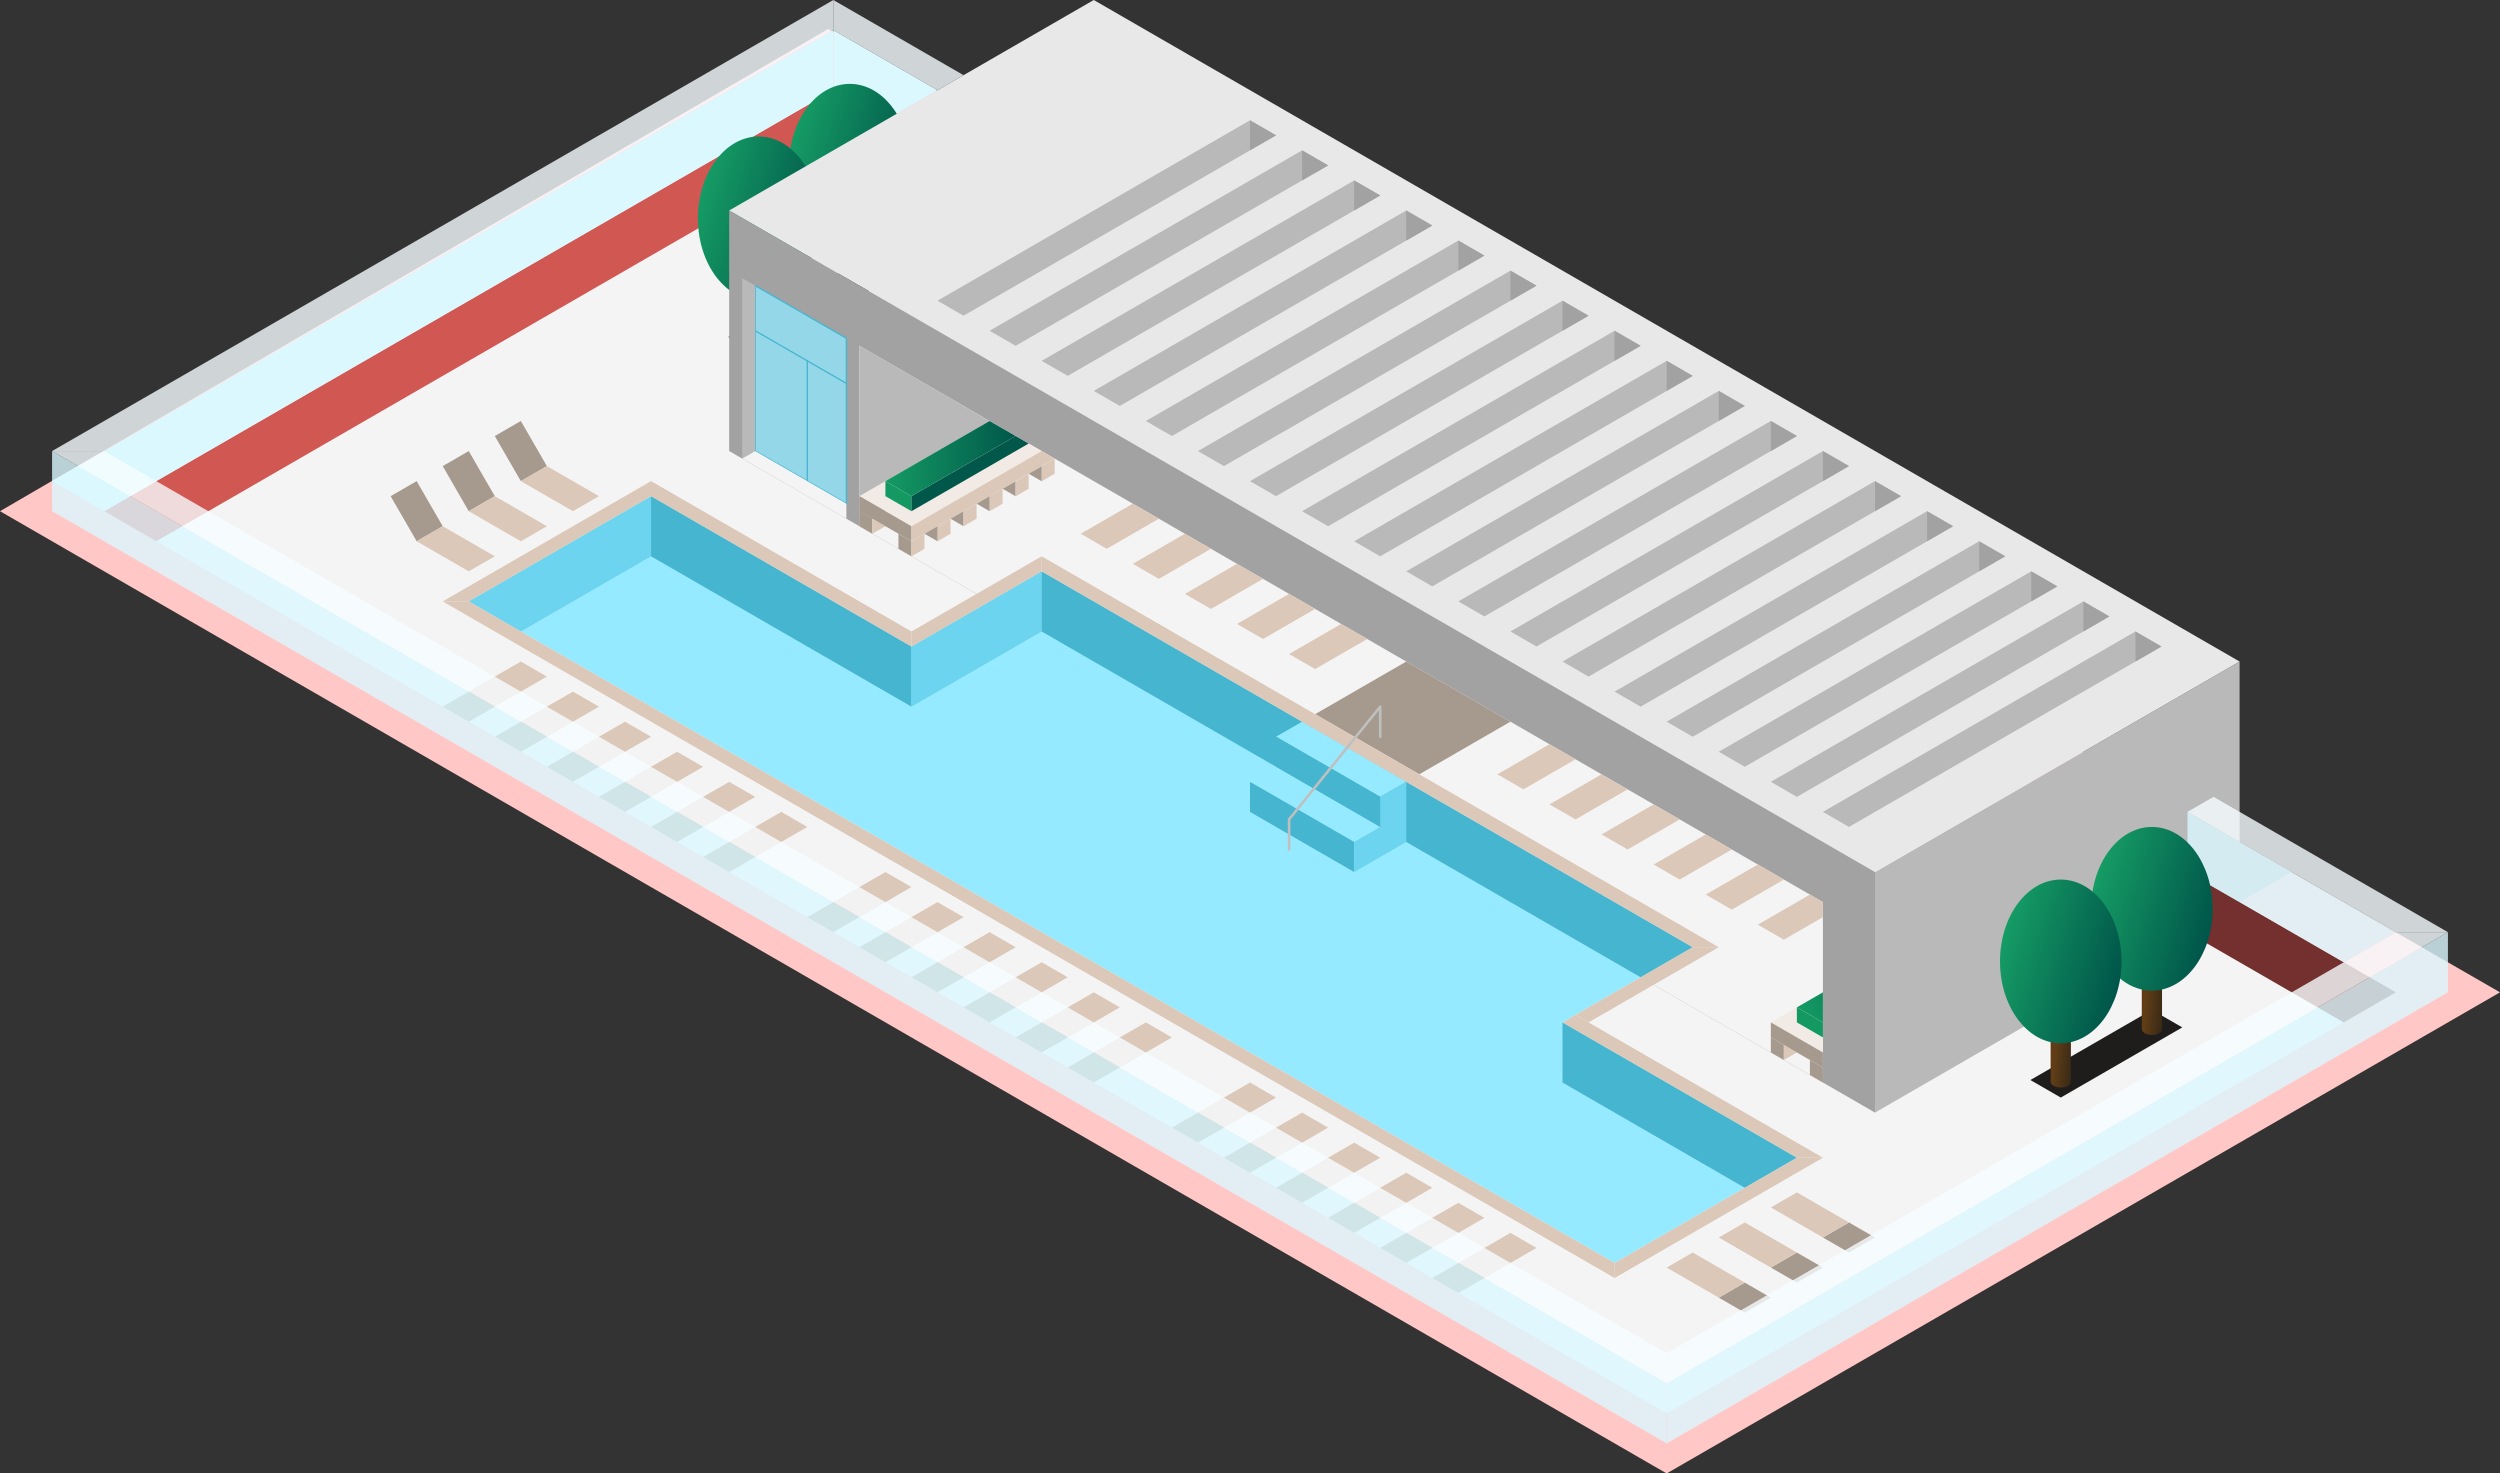 <svg id="Layer_1" data-name="Layer 1" xmlns="http://www.w3.org/2000/svg" xmlns:xlink="http://www.w3.org/1999/xlink" viewBox="0 0 480.012 282.909">
  <rect x="0" y="0" width="480.012" height="282.909" fill="#333333" stroke="none"/>
  <defs>
    <style>
      .top-light {
        fill: #ffc8c6;
      }

      .cls-1 {
        fill: #f4f4f4;
      }

      .exterior-R-prim {
        fill: #d05752;
      }

      .cls-2 {
        fill: #dbf8ff;
      }

      .cls-3 {
        opacity: 0.8;
      }

      .cls-4 {
        fill: #f6fdff;
      }

      .cls-5 {
        fill: #1e1d1c;
      }

      .cls-6 {
        fill: url(#linear-gradient);
      }

      .cls-7 {
        fill: url(#linear-gradient-2);
      }

      .cls-8 {
        fill: url(#linear-gradient-3);
      }

      .cls-9 {
        fill: url(#linear-gradient-4);
      }

      .cls-10 {
        fill: #b9b9b9;
      }

      .cls-11 {
        fill: #e8e8e8;
      }

      .cls-12 {
        fill: #a2a2a2;
      }

      .cls-13 {
        fill: #96eaff;
      }

      .cls-14 {
        fill: #46b5d0;
      }

      .cls-15 {
        fill: #6cd4ee;
      }

      .exterior-L-prim {
        fill: #73302e;
      }

      .cls-16 {
        fill: #a69a8e;
      }

      .cls-17 {
        fill: #dbc8b9;
      }

      .cls-18 {
        fill: url(#linear-gradient-5);
      }

      .cls-19 {
        fill: url(#linear-gradient-6);
      }

      .cls-20 {
        fill: url(#linear-gradient-7);
      }

      .cls-21 {
        fill: url(#linear-gradient-8);
      }

      .cls-22, .cls-29 {
        fill: none;
      }

      .cls-22 {
        stroke: #bfbfbf;
        stroke-width: 0.5px;
      }

      .cls-22, .cls-28 {
        stroke-linecap: round;
        stroke-linejoin: round;
      }

      .cls-23 {
        fill: #f2ebe5;
      }

      .cls-24 {
        fill: #149963;
      }

      .cls-25 {
        fill: #00574a;
      }

      .cls-26 {
        fill: url(#linear-gradient-9);
      }

      .cls-27 {
        fill: url(#linear-gradient-10);
      }

      .cls-28 {
        fill: #93d7e8;
      }

      .cls-28, .cls-29 {
        stroke: #46b5d0;
        stroke-width: 0.25px;
      }

      .cls-29 {
        stroke-linecap: square;
        stroke-miterlimit: 3;
      }
    </style>
    <linearGradient id="linear-gradient" x1="2378.617" y1="-225.183" x2="2380.567" y2="-224.736" gradientTransform="translate(4789.854 -1085.678) rotate(180) scale(1.944 5.051)" gradientUnits="userSpaceOnUse">
      <stop offset="0" stop-color="#332716"/>
      <stop offset="1" stop-color="#603d16"/>
    </linearGradient>
    <linearGradient id="linear-gradient-2" x1="1977.78" y1="-247.679" x2="1979.63" y2="-246.936" gradientTransform="translate(23246.18 -3854.853) rotate(180) scale(11.666 15.716)" gradientUnits="userSpaceOnUse">
      <stop offset="0" stop-color="#00564a"/>
      <stop offset="1" stop-color="#169d65"/>
    </linearGradient>
    <linearGradient id="linear-gradient-3" x1="2383.117" y1="-226.183" x2="2385.068" y2="-225.736" gradientTransform="translate(4781.104 -1080.626) rotate(180) scale(1.944 5.051)" xlink:href="#linear-gradient"/>
    <linearGradient id="linear-gradient-4" x1="1978.53" y1="-248" x2="1980.38" y2="-247.258" gradientTransform="translate(23237.43 -3849.801) rotate(180) scale(11.666 15.716)" xlink:href="#linear-gradient-2"/>
    <linearGradient id="linear-gradient-5" x1="2314.323" y1="-239.306" x2="2316.273" y2="-238.858" gradientTransform="translate(4914.854 -1014.344) rotate(180) scale(1.944 5.051)" xlink:href="#linear-gradient"/>
    <linearGradient id="linear-gradient-6" x1="1967.064" y1="-252.218" x2="1968.914" y2="-251.476" gradientTransform="translate(23371.18 -3783.519) rotate(180) scale(11.666 15.716)" xlink:href="#linear-gradient-2"/>
    <linearGradient id="linear-gradient-7" x1="2318.824" y1="-240.306" x2="2320.774" y2="-239.858" gradientTransform="translate(4906.104 -1009.292) rotate(180) scale(1.944 5.051)" xlink:href="#linear-gradient"/>
    <linearGradient id="linear-gradient-8" x1="1967.814" y1="-252.539" x2="1969.664" y2="-251.797" gradientTransform="translate(23362.43 -3778.467) rotate(180) scale(11.666 15.716)" xlink:href="#linear-gradient-2"/>
    <linearGradient id="linear-gradient-9" x1="1971.566" y1="-237.715" x2="1973.566" y2="-237.715" gradientTransform="translate(24839.581 -1627.519) rotate(180) scale(12.5 7.217)" gradientUnits="userSpaceOnUse">
      <stop offset="0" stop-color="#00574a"/>
      <stop offset="0.983" stop-color="#149963"/>
    </linearGradient>
    <linearGradient id="linear-gradient-10" x1="2228.921" y1="-221.39" x2="2236.046" y2="-225.003" gradientTransform="translate(5937.021 -454.304) rotate(180) scale(2.5 2.887)" xlink:href="#linear-gradient-9"/>
  </defs>
  <title>1Artboard 16</title>
  <g id="root">
    <path id="Path" class="top-light" d="M159.004,5.566,0,98.152,320.008,282.909,480.012,190.53Z"/>
    <path id="Path-2" data-name="Path" class="cls-1" d="M460.012,190.53,160.004,17.321,20,98.152,320.008,271.361Z"/>
    <path id="Path-3" data-name="Path" class="exterior-R-prim" d="M20,98.152,160.004,17.321V28.868L30.001,103.926Z"/>
    <path id="Path-4" data-name="Path" class="cls-2" d="M160.004,17.321V5.774L10,92.378l10,5.774Z"/>
    <g class="cls-3">
      <path id="Path-5" data-name="Path" class="cls-4" d="M20,86.605,160.004,5.774V0L10,86.605Z"/>
    </g>
    <path id="Path-6" data-name="Path" class="cls-2" d="M180.005,17.321,160.004,5.774V17.321l10,5.774Z"/>
    <g class="cls-3">
      <path id="Path-7" data-name="Path" class="cls-4" d="M160.004,5.774l20,11.547,5-2.887L160.004,0Z"/>
    </g>
    <path id="Path-8" data-name="Path" class="exterior-R-prim" d="M170.004,23.095l-10,5.774V17.321Z"/>
    <g id="Group-2" data-name="Group">
      <path id="Path-9" data-name="Path" class="cls-5" d="M163.168,51.228,139.836,64.699l5.833,3.368L169.002,54.596Z"/>
      <g id="Group-3" data-name="Group">
        <g id="Group-4" data-name="Group">
          <path id="Compound_Shape" data-name="Compound Shape" class="cls-6" d="M161.224,54.921V45.94h3.889v8.98h0c0,.62-.871,1.123-1.944,1.123s-1.944-.503-1.944-1.123Z"/>
          <ellipse id="Ellipse" class="cls-7" cx="163.168" cy="31.82" rx="11.666" ry="15.716"/>
        </g>
        <g id="Group-5" data-name="Group">
          <path id="Compound_Shape-2" data-name="Compound Shape" class="cls-8" d="M143.725,65.024v-8.98h3.889v8.98h0c0,.619-.871,1.123-1.944,1.123s-1.944-.503-1.944-1.123Z"/>
          <ellipse id="Ellipse-2" data-name="Ellipse" class="cls-9" cx="145.669" cy="41.923" rx="11.666" ry="15.716"/>
        </g>
      </g>
    </g>
    <path id="Path-10" data-name="Path" class="cls-10" d="M430.011,127.02,360.009,167.436V213.625l70.002-40.416Z"/>
    <path id="Path-11" data-name="Path" class="cls-11" d="M430.011,127.02,360.009,167.436,140.004,40.415,210.005,0Z"/>
    <path id="Path-12" data-name="Path" class="cls-12" d="M360.009,167.436,140.004,40.415V86.605L360.009,213.625Z"/>
    <path id="Path-13" data-name="Path" class="cls-1" d="M165.004,66.397,350.009,173.209v34.642L165.004,101.039Z"/>
    <path id="Path-14" data-name="Path" class="cls-10" d="M165.004,101.039V66.397l30.001,17.321Z"/>
    <path id="Path-15" data-name="Path" class="cls-13" d="M200.005,109.699l-25.001,14.434L125.003,95.265,90.002,115.473l220.006,127.02,35.001-20.208L300.007,196.304,325.008,181.87Z"/>
    <path id="Path-16" data-name="Path" class="cls-14" d="M175.004,124.133v11.547l-50.001-28.868V95.265Z"/>
    <path id="Path-17" data-name="Path" class="cls-15" d="M175.004,124.133v11.547l25.001-14.434V109.699Z"/>
    <path id="Path-18" data-name="Path" class="cls-14" d="M325.008,181.87,200.005,109.699v11.547l115.003,66.397Z"/>
    <path id="Path-19" data-name="Path" class="cls-14" d="M345.009,222.285l-10,5.774-35.001-20.208V196.304Z"/>
    <path id="Path-20" data-name="Path" class="cls-15" d="M100.002,121.246l-10-5.774,35.001-20.208v11.547Z"/>
    <path id="Path-21" data-name="Path" class="exterior-L-prim" d="M450.011,196.304l10-5.774-40.001-23.095v11.547Z"/>
    <g id="Group-6" data-name="Group">
      <path id="Path-22" data-name="Path" class="cls-16" d="M95.002,83.718l5-2.887,5,8.66-5,2.887Z"/>
      <path id="Path-23" data-name="Path" class="cls-17" d="M115.003,95.265l-10-5.774-5,2.887,10,5.774Z"/>
    </g>
    <g id="Group-7" data-name="Group">
      <path id="Path-24" data-name="Path" class="cls-16" d="M340.009,243.38l5-2.887,5,2.887-5,2.887Z"/>
      <path id="Path-25" data-name="Path" class="cls-17" d="M330.008,237.606l10,5.774,5-2.887-10-5.774Z"/>
    </g>
    <g id="Group-8" data-name="Group">
      <path id="Path-26" data-name="Path" class="cls-16" d="M330.008,249.154l5-2.887,5,2.887-5,2.887Z"/>
      <path id="Path-27" data-name="Path" class="cls-17" d="M320.008,243.38l10,5.774,5-2.887-10-5.774Z"/>
    </g>
    <g id="Group-9" data-name="Group">
      <path id="Path-28" data-name="Path" class="cls-16" d="M360.009,237.606l-5,2.887-5-2.887,5-2.887Z"/>
      <path id="Path-29" data-name="Path" class="cls-17" d="M345.009,228.946l10,5.774-5,2.887-10-5.774Z"/>
    </g>
    <g id="Group-10" data-name="Group">
      <path id="Path-30" data-name="Path" class="cls-16" d="M85.002,89.492l5-2.887,5,8.661-5,2.887Z"/>
      <path id="Path-31" data-name="Path" class="cls-17" d="M105.003,101.039l-10-5.774-5,2.887,10,5.774Z"/>
    </g>
    <g id="Group-11" data-name="Group">
      <path id="Path-32" data-name="Path" class="cls-16" d="M75.002,95.265l5-2.887,5,8.66-5,2.887Z"/>
      <path id="Path-33" data-name="Path" class="cls-17" d="M95.002,106.812l-10-5.774-5,2.887,10,5.774Z"/>
    </g>
    <path id="Path-34" data-name="Path" class="cls-13" d="M250.006,138.568l-5,2.887,20,11.547,5-2.887Z"/>
    <path id="Path-35" data-name="Path" class="cls-13" d="M245.006,147.228l-5,2.887,20,11.547,5-2.887Z"/>
    <path id="Path-36" data-name="Path" class="cls-14" d="M245.006,147.228v-5.774l20,11.547v5.774Z"/>
    <path id="Path-37" data-name="Path" class="cls-14" d="M240.006,150.115v5.774l20,11.547v-5.774Z"/>
    <path id="Path-38" data-name="Path" class="cls-15" d="M270.007,150.115l-5,2.887v5.774l-5,2.887v5.774l10-5.774Z"/>
    <path id="Path-39" data-name="Path" class="cls-10" d="M440.011,167.436l-10-5.774-10,5.774,10,5.774Z"/>
    <g id="Group-12" data-name="Group">
      <g id="Group-13" data-name="Group">
        <path id="Path-40" data-name="Path" class="cls-17" d="M290.007,236.72l-10,5.774,5,2.887,10-5.774Z"/>
        <path id="Path-41" data-name="Path" class="cls-16" d="M285.007,245.38l-5-2.887-5,2.887,5,2.887Z"/>
      </g>
      <g id="Group-14" data-name="Group">
        <path id="Path-42" data-name="Path" class="cls-17" d="M260.007,219.399l-10,5.774,5,2.887,10-5.774Z"/>
        <path id="Path-43" data-name="Path" class="cls-16" d="M255.006,228.059l-5-2.887-5,2.887,5,2.887Z"/>
      </g>
      <g id="Group-15" data-name="Group">
        <g id="Group-16" data-name="Group">
          <path id="Path-44" data-name="Path" class="cls-17" d="M280.007,230.946l-10,5.774,5,2.887,10-5.774Z"/>
          <path id="Path-45" data-name="Path" class="cls-16" d="M275.007,239.606l-5-2.887-5,2.887,5,2.887Z"/>
        </g>
      </g>
      <g id="Group-17" data-name="Group">
        <g id="Group-18" data-name="Group">
          <path id="Path-46" data-name="Path" class="cls-17" d="M250.006,213.625l-10,5.774,5,2.887,10-5.774Z"/>
          <path id="Path-47" data-name="Path" class="cls-16" d="M245.006,222.285l-5-2.887-5,2.887,5,2.887Z"/>
        </g>
      </g>
      <g id="Group-19" data-name="Group">
        <g id="Group-20" data-name="Group">
          <path id="Path-48" data-name="Path" class="cls-17" d="M270.007,225.172l-10,5.774,5,2.887,10-5.774Z"/>
          <path id="Path-49" data-name="Path" class="cls-16" d="M265.007,233.833l-5-2.887-5,2.887,5,2.887Z"/>
        </g>
      </g>
      <g id="Group-21" data-name="Group">
        <g id="Group-22" data-name="Group">
          <path id="Path-50" data-name="Path" class="cls-17" d="M240.006,207.851l-10,5.774,5,2.887,10-5.774Z"/>
          <path id="Path-51" data-name="Path" class="cls-16" d="M235.006,216.512l-5-2.887-5,2.887,5,2.887Z"/>
        </g>
      </g>
    </g>
    <g id="Group-23" data-name="Group">
      <g id="Group-24" data-name="Group">
        <path id="Path-52" data-name="Path" class="cls-17" d="M292.507,151.558l10-5.774-5-2.887-10,5.773Z"/>
      </g>
      <g id="Group-25" data-name="Group">
        <path id="Path-53" data-name="Path" class="cls-17" d="M322.508,168.879l10-5.774-5-2.887-10,5.774Z"/>
      </g>
      <g id="Group-26" data-name="Group">
        <g id="Group-27" data-name="Group">
          <path id="Path-54" data-name="Path" class="cls-17" d="M302.508,157.332l10-5.774-5-2.887-10,5.774Z"/>
        </g>
      </g>
      <g id="Group-28" data-name="Group">
        <g id="Group-29" data-name="Group">
          <path id="Path-55" data-name="Path" class="cls-17" d="M332.508,174.653l10-5.774-5-2.887-10,5.774Z"/>
        </g>
      </g>
      <g id="Group-30" data-name="Group">
        <g id="Group-31" data-name="Group">
          <path id="Path-56" data-name="Path" class="cls-17" d="M312.508,163.106l10-5.774-5-2.887-10,5.774Z"/>
        </g>
      </g>
      <g id="Group-32" data-name="Group">
        <g id="Group-33" data-name="Group">
          <path id="Path-57" data-name="Path" class="cls-17" d="M342.509,180.426l7.5-4.33v-2.887l-2.5-1.444-10,5.774Z"/>
        </g>
      </g>
    </g>
    <g id="Group-34" data-name="Group">
      <g id="Group-35" data-name="Group">
        <path id="Path-58" data-name="Path" class="cls-17" d="M232.506,116.916l10-5.774-5-2.887-10,5.774Z"/>
      </g>
      <g id="Group-36" data-name="Group">
        <g id="Group-37" data-name="Group">
          <path id="Path-59" data-name="Path" class="cls-17" d="M212.505,105.369l10-5.774-5-2.887-10,5.774Z"/>
        </g>
      </g>
      <g id="Group-38" data-name="Group">
        <g id="Group-39" data-name="Group">
          <path id="Path-60" data-name="Path" class="cls-17" d="M242.506,122.69l10-5.773-5-2.887-10,5.774Z"/>
        </g>
      </g>
      <g id="Group-40" data-name="Group">
        <g id="Group-41" data-name="Group">
          <path id="Path-61" data-name="Path" class="cls-17" d="M222.506,111.142l10-5.773-5-2.887-10,5.774Z"/>
        </g>
      </g>
      <g id="Group-42" data-name="Group">
        <g id="Group-43" data-name="Group">
          <path id="Path-62" data-name="Path" class="cls-17" d="M252.506,128.464l10-5.774-5-2.887-10,5.774Z"/>
        </g>
      </g>
    </g>
    <g id="Group-44" data-name="Group">
      <g id="Group-45" data-name="Group">
        <path id="Path-63" data-name="Path" class="cls-17" d="M170.004,167.436l-10,5.774,5,2.887,10-5.774Z"/>
        <path id="Path-64" data-name="Path" class="cls-16" d="M165.004,176.096l-5-2.887-5,2.887,5,2.887Z"/>
      </g>
      <g id="Group-46" data-name="Group">
        <path id="Path-65" data-name="Path" class="cls-17" d="M200.005,184.757l-10,5.774,5,2.887,10-5.774Z"/>
        <path id="Path-66" data-name="Path" class="cls-16" d="M195.005,193.417l-5-2.887-5,2.887,5,2.887Z"/>
      </g>
      <g id="Group-47" data-name="Group">
        <g id="Group-48" data-name="Group">
          <path id="Path-67" data-name="Path" class="cls-17" d="M220.006,196.304l-10,5.774,5,2.887,10-5.774Z"/>
          <path id="Path-68" data-name="Path" class="cls-16" d="M215.005,204.964l-5-2.887-5,2.887,5,2.887Z"/>
        </g>
      </g>
      <g id="Group-49" data-name="Group">
        <g id="Group-50" data-name="Group">
          <path id="Path-69" data-name="Path" class="cls-17" d="M190.005,178.983l-10,5.774,5,2.887,10-5.774Z"/>
          <path id="Path-70" data-name="Path" class="cls-16" d="M185.005,187.643l-5-2.887-5,2.887,5,2.887Z"/>
        </g>
      </g>
      <g id="Group-51" data-name="Group">
        <g id="Group-52" data-name="Group">
          <path id="Path-71" data-name="Path" class="cls-17" d="M210.005,190.53l-10,5.774,5,2.887,10-5.774Z"/>
          <path id="Path-72" data-name="Path" class="cls-16" d="M205.005,199.191l-5-2.887-5,2.887,5,2.887Z"/>
        </g>
      </g>
      <g id="Group-53" data-name="Group">
        <g id="Group-54" data-name="Group">
          <path id="Path-73" data-name="Path" class="cls-17" d="M180.005,173.209l-10,5.774,5,2.887,10-5.774Z"/>
          <path id="Path-74" data-name="Path" class="cls-16" d="M175.004,181.87l-5-2.887-5,2.887,5,2.887Z"/>
        </g>
      </g>
    </g>
    <g id="Group-55" data-name="Group">
      <g id="Group-56" data-name="Group">
        <path id="Path-75" data-name="Path" class="cls-17" d="M110.003,132.794l-10,5.774,5,2.887,10-5.774Z"/>
        <path id="Path-76" data-name="Path" class="cls-16" d="M105.003,141.454l-5-2.887-5,2.887,5,2.887Z"/>
      </g>
      <g id="Group-57" data-name="Group">
        <path id="Path-77" data-name="Path" class="cls-17" d="M140.004,150.115l-10,5.774,5,2.887,10-5.774Z"/>
        <path id="Path-78" data-name="Path" class="cls-16" d="M135.003,158.775l-5-2.887-5,2.887,5,2.887Z"/>
      </g>
      <g id="Group-58" data-name="Group">
        <g id="Group-59" data-name="Group">
          <path id="Path-79" data-name="Path" class="cls-17" d="M100.002,127.02l-10,5.774,5,2.887,10-5.774Z"/>
          <path id="Path-80" data-name="Path" class="cls-16" d="M95.002,135.681l-5-2.887-5,2.887,5,2.887Z"/>
        </g>
      </g>
      <g id="Group-60" data-name="Group">
        <g id="Group-61" data-name="Group">
          <path id="Path-81" data-name="Path" class="cls-17" d="M130.003,144.341l-10,5.774,5,2.887,10-5.774Z"/>
          <path id="Path-82" data-name="Path" class="cls-16" d="M125.003,153.002l-5-2.887-5,2.887,5,2.887Z"/>
        </g>
      </g>
      <g id="Group-62" data-name="Group">
        <g id="Group-63" data-name="Group">
          <path id="Path-83" data-name="Path" class="cls-17" d="M150.004,155.888l-10,5.774,5,2.887,10-5.774Z"/>
          <path id="Path-84" data-name="Path" class="cls-16" d="M145.004,164.549l-5-2.887-5,2.887,5,2.887Z"/>
        </g>
      </g>
      <g id="Group-64" data-name="Group">
        <g id="Group-65" data-name="Group">
          <path id="Path-85" data-name="Path" class="cls-17" d="M120.003,138.568l-10,5.773,5,2.887,10-5.774Z"/>
          <path id="Path-86" data-name="Path" class="cls-16" d="M115.003,147.228l-5-2.887-5,2.887,5,2.887Z"/>
        </g>
      </g>
    </g>
    <g class="cls-3">
      <path id="Path-87" data-name="Path" class="cls-2" d="M320.008,265.588,10,86.605V98.152L320.008,277.135Z"/>
    </g>
    <g class="cls-3">
      <path id="Path-88" data-name="Path" class="cls-4" d="M320.008,259.814v5.774L10,86.605h10Z"/>
    </g>
    <g class="cls-3">
      <path id="Path-89" data-name="Path" class="cls-2" d="M320.008,277.135V265.588l150.004-86.605V190.53Z"/>
    </g>
    <path id="Path-90" data-name="Path" class="cls-16" d="M252.506,137.124l17.5-10.104,20,11.547-17.5,10.104Z"/>
    <g class="cls-3">
      <path id="Path-91" data-name="Path" class="cls-4" d="M320.008,265.588l150.004-86.605h-10L320.008,259.814Z"/>
    </g>
    <g class="cls-3">
      <path id="Path-92" data-name="Path" class="cls-2" d="M450.011,184.757l10-5.774-40.001-23.095v11.547"/>
    </g>
    <g class="cls-3">
      <path id="Path-93" data-name="Path" class="cls-4" d="M460.012,178.983l-40.001-23.095,5-2.887,45.001,25.982Z"/>
    </g>
    <g id="Group-66" data-name="Group">
      <path id="Path-94" data-name="Path" class="cls-5" d="M413.175,193.9,389.843,207.37l5.833,3.368,23.332-13.471Z"/>
      <g id="Group-67" data-name="Group">
        <g id="Group-68" data-name="Group">
          <path id="Compound_Shape-3" data-name="Compound Shape" class="cls-18" d="M411.231,197.592v-8.981h3.889v8.981h0c0,.62-.871,1.123-1.944,1.123s-1.944-.503-1.944-1.123Z"/>
          <ellipse id="Ellipse-3" data-name="Ellipse" class="cls-19" cx="413.175" cy="174.491" rx="11.666" ry="15.716"/>
        </g>
        <g id="Group-69" data-name="Group">
          <path id="Compound_Shape-4" data-name="Compound Shape" class="cls-20" d="M393.731,207.695v-8.98H397.62v8.98h0c0,.62-.871,1.123-1.944,1.123s-1.944-.503-1.944-1.123Z"/>
          <ellipse id="Ellipse-4" data-name="Ellipse" class="cls-21" cx="395.676" cy="184.594" rx="11.666" ry="15.716"/>
        </g>
      </g>
    </g>
    <g id="Group-70" data-name="Group">
      <path id="Path-95" data-name="Path" class="cls-17" d="M85.002,115.473h5l220.006,127.02V245.38Z"/>
      <path id="Path-96" data-name="Path" class="cls-17" d="M310.008,242.493V245.38l40.001-23.095h-5Z"/>
      <path id="Path-97" data-name="Path" class="cls-17" d="M90.002,115.473h-5l40.001-23.095v2.887Z"/>
      <path id="Path-98" data-name="Path" class="cls-17" d="M345.009,222.285,300.007,196.304l2.5-1.444,47.501,27.425Z"/>
      <path id="Path-99" data-name="Path" class="cls-17" d="M305.008,196.304l-2.5-1.444,22.5-12.991h5Z"/>
      <path id="Path-100" data-name="Path" class="cls-17" d="M125.003,95.265V92.378l50.001,28.868v2.887Z"/>
      <path id="Path-101" data-name="Path" class="cls-17" d="M325.008,181.87,200.005,109.699v-2.887L330.008,181.87Z"/>
      <path id="Path-102" data-name="Path" class="cls-17" d="M175.004,124.133l25.001-14.434v-2.887l-25.001,14.434Z"/>
    </g>
    <path id="Path-103" data-name="Path" class="cls-22" d="M265.007,141.454v-5.774l-17.5,21.651v5.774"/>
    <g id="Group-71" data-name="Group">
      <path id="Path-104" data-name="Path" class="cls-16" d="M167.504,102.482V99.595l-2.5-1.443v2.887Z"/>
      <path id="Path-105" data-name="Path" class="cls-17" d="M170.004,101.039l-2.5,1.443V99.595h0Z"/>
      <path id="Path-106" data-name="Path" class="cls-23" d="M200.005,86.605l-10-5.774L165.004,95.265l10,5.774Z"/>
      <path id="Path-107" data-name="Path" class="cls-16" d="M175.004,103.926v-2.887l-10-5.774v2.887Z"/>
      <path id="Path-108" data-name="Path" class="cls-17" d="M175.004,101.039v2.887L202.505,88.048l-2.5-1.443Z"/>
      <path id="Path-109" data-name="Path" class="cls-16" d="M175.004,106.812v-2.887l-2.5-1.443v2.887Z"/>
      <path id="Path-110" data-name="Path" class="cls-16" d="M185.005,101.039V98.152l-2.5,1.443Z"/>
      <path id="Path-111" data-name="Path" class="cls-16" d="M195.005,95.29V92.403l-2.5,1.443Z"/>
      <path id="Path-112" data-name="Path" class="cls-17" d="M182.505,99.595l-2.5,1.444v2.887l2.5-1.443Z"/>
      <path id="Path-113" data-name="Path" class="cls-17" d="M192.505,93.822l-2.5,1.443v2.887l2.5-1.443Z"/>
      <path id="Path-114" data-name="Path" class="cls-17" d="M202.505,88.073l-2.5,1.443v2.887l2.5-1.444Z"/>
      <path id="Path-115" data-name="Path" class="cls-16" d="M180.005,101.039v2.887l-2.5-1.443Z"/>
      <path id="Path-116" data-name="Path" class="cls-16" d="M190.005,95.265v2.887l-2.5-1.443Z"/>
      <path id="Path-117" data-name="Path" class="cls-16" d="M200.005,89.516v2.887l-2.5-1.444Z"/>
      <path id="Path-118" data-name="Path" class="cls-17" d="M175.004,103.926l2.5-1.443v2.887l-2.5,1.443Z"/>
      <path id="Path-119" data-name="Path" class="cls-17" d="M185.005,98.152l2.5-1.443v2.887l-2.5,1.444Z"/>
      <path id="Path-120" data-name="Path" class="cls-17" d="M195.005,92.403l2.5-1.444v2.887l-2.5,1.444Z"/>
      <path id="Path-121" data-name="Path" class="cls-24" d="M170.004,95.265V92.378l5,2.887v2.887Z"/>
      <path id="Path-122" data-name="Path" class="cls-25" d="M175.004,98.152V95.265l20-11.547,2.5,1.444Z"/>
      <path id="Path-123" data-name="Path" class="cls-26" d="M175.004,95.265l20-11.547-5-2.887-20,11.547Z"/>
    </g>
    <g id="Group-72" data-name="Group">
      <path id="Path-124" data-name="Path" class="cls-16" d="M342.509,203.521v-2.887l-2.5-1.444v2.887Z"/>
      <path id="Path-125" data-name="Path" class="cls-17" d="M345.009,202.078l-2.5,1.443v-2.887h0Z"/>
      <path id="Path-126" data-name="Path" class="cls-23" d="M350.009,202.078V190.53l-10,5.774,10,5.774Z"/>
      <path id="Path-127" data-name="Path" class="cls-16" d="M350.009,204.965v-2.887l-10-5.774v2.887Z"/>
      <path id="Path-128" data-name="Path" class="cls-16" d="M350.009,207.851v-2.887l-2.5-1.444v2.887Z"/>
      <path id="Path-129" data-name="Path" class="cls-24" d="M345.009,196.304v-2.887l5,2.887v2.887Z"/>
      <path id="Path-130" data-name="Path" class="cls-27" d="M350.009,196.304h0V190.53l-5,2.887Z"/>
    </g>
    <g id="Group-73" data-name="Group">
      <path id="Path-131" data-name="Path" class="cls-10" d="M410.01,121.246l-60.002,34.642,5,2.887L415.01,124.133Z"/>
      <path id="Path-132" data-name="Path" class="cls-12" d="M415.01,124.133l-5-2.887V127.02Z"/>
    </g>
    <g id="Group-74" data-name="Group">
      <path id="Path-133" data-name="Path" class="cls-10" d="M330.008,75.057l-60.002,34.642,5,2.887,60.002-34.642Z"/>
      <path id="Path-134" data-name="Path" class="cls-12" d="M335.008,77.944l-5-2.887V80.831Z"/>
    </g>
    <g id="Group-75" data-name="Group">
      <path id="Path-135" data-name="Path" class="cls-10" d="M370.009,98.152,310.008,132.794l5,2.887,60.002-34.642Z"/>
      <path id="Path-136" data-name="Path" class="cls-12" d="M375.009,101.039l-5-2.887v5.774Z"/>
    </g>
    <g id="Group-76" data-name="Group">
      <path id="Path-137" data-name="Path" class="cls-10" d="M290.007,51.963,230.006,86.605l5,2.887L295.007,54.85Z"/>
      <path id="Path-138" data-name="Path" class="cls-12" d="M295.007,54.85l-5-2.887v5.774Z"/>
    </g>
    <g id="Group-77" data-name="Group">
      <path id="Path-139" data-name="Path" class="cls-10" d="M390.01,109.699l-60.002,34.642,5,2.887L395.01,112.586Z"/>
      <path id="Path-140" data-name="Path" class="cls-12" d="M395.01,112.586l-5-2.887v5.774Z"/>
    </g>
    <g id="Group-78" data-name="Group">
      <path id="Path-141" data-name="Path" class="cls-10" d="M310.008,63.51,250.006,98.152l5,2.887,60.002-34.642Z"/>
      <path id="Path-142" data-name="Path" class="cls-12" d="M315.008,66.397l-5-2.887v5.774Z"/>
    </g>
    <g id="Group-79" data-name="Group">
      <path id="Path-143" data-name="Path" class="cls-10" d="M350.009,86.605l-60.002,34.642,5,2.887,60.002-34.642Z"/>
      <path id="Path-144" data-name="Path" class="cls-12" d="M355.009,89.492l-5-2.887v5.774Z"/>
    </g>
    <g id="Group-80" data-name="Group">
      <path id="Path-145" data-name="Path" class="cls-10" d="M270.007,40.415,210.005,75.057l5,2.887,60.002-34.642Z"/>
      <path id="Path-146" data-name="Path" class="cls-12" d="M275.007,43.302l-5-2.887v5.774Z"/>
    </g>
    <g id="Group-81" data-name="Group">
      <path id="Path-147" data-name="Path" class="cls-10" d="M260.007,34.642,200.005,69.284l5,2.887,60.002-34.642Z"/>
      <path id="Path-148" data-name="Path" class="cls-12" d="M265.007,37.529l-5-2.887v5.774Z"/>
    </g>
    <g id="Group-82" data-name="Group">
      <path id="Path-149" data-name="Path" class="cls-10" d="M240.006,23.095,180.005,57.736l5,2.887,60.002-34.642Z"/>
      <path id="Path-150" data-name="Path" class="cls-12" d="M245.006,25.982l-5-2.887v5.774Z"/>
    </g>
    <g id="Group-83" data-name="Group">
      <path id="Path-151" data-name="Path" class="cls-10" d="M250.006,28.868,190.005,63.51l5,2.887,60.002-34.642Z"/>
      <path id="Path-152" data-name="Path" class="cls-12" d="M255.006,31.755l-5-2.887v5.774Z"/>
    </g>
    <g id="Group-84" data-name="Group">
      <path id="Path-153" data-name="Path" class="cls-10" d="M400.01,115.473l-60.002,34.642,5,2.887L405.01,118.36Z"/>
      <path id="Path-154" data-name="Path" class="cls-12" d="M405.01,118.36l-5-2.887v5.774Z"/>
    </g>
    <g id="Group-85" data-name="Group">
      <path id="Path-155" data-name="Path" class="cls-10" d="M320.008,69.284l-60.002,34.642,5,2.887,60.002-34.642Z"/>
      <path id="Path-156" data-name="Path" class="cls-12" d="M325.008,72.171l-5-2.887v5.774Z"/>
    </g>
    <g id="Group-86" data-name="Group">
      <path id="Path-157" data-name="Path" class="cls-10" d="M360.009,92.378,300.007,127.02l5,2.887,60.002-34.642Z"/>
      <path id="Path-158" data-name="Path" class="cls-12" d="M365.009,95.265l-5-2.887v5.774Z"/>
    </g>
    <g id="Group-87" data-name="Group">
      <path id="Path-159" data-name="Path" class="cls-10" d="M280.007,46.189,220.006,80.831l5,2.887,60.002-34.642Z"/>
      <path id="Path-160" data-name="Path" class="cls-12" d="M285.007,49.076l-5-2.887v5.774Z"/>
    </g>
    <g id="Group-88" data-name="Group">
      <path id="Path-161" data-name="Path" class="cls-10" d="M380.01,103.926l-60.002,34.642,5,2.887L385.01,106.812Z"/>
      <path id="Path-162" data-name="Path" class="cls-12" d="M385.01,106.812l-5-2.887v5.774Z"/>
    </g>
    <g id="Group-89" data-name="Group">
      <path id="Path-163" data-name="Path" class="cls-10" d="M300.007,57.736,240.006,92.378l5,2.887,60.002-34.642Z"/>
      <path id="Path-164" data-name="Path" class="cls-12" d="M305.008,60.623l-5-2.887V63.51Z"/>
    </g>
    <g id="Group-90" data-name="Group">
      <path id="Path-165" data-name="Path" class="cls-10" d="M340.009,80.831,280.007,115.473l5,2.887,60.002-34.642Z"/>
      <path id="Path-166" data-name="Path" class="cls-12" d="M345.009,83.718l-5-2.887v5.774Z"/>
    </g>
    <path id="Path-167" data-name="Path" class="cls-28" d="M145.004,86.605V54.85l17.5,10.104V96.709Z"/>
    <line id="Path-168" data-name="Path" class="cls-29" x1="145.004" y1="63.51" x2="162.504" y2="73.614"/>
    <line id="Path-169" data-name="Path" class="cls-29" x1="155.004" y1="69.284" x2="155.004" y2="92.378"/>
    <path id="Path-170" data-name="Path" class="cls-10" d="M145.004,54.85v31.755l-2.5,1.443V53.406Z"/>
    <path id="Path-171" data-name="Path" class="cls-1" d="M142.504,88.048l2.5-1.443,17.5,10.104v2.887Z"/>
  </g>
</svg>
